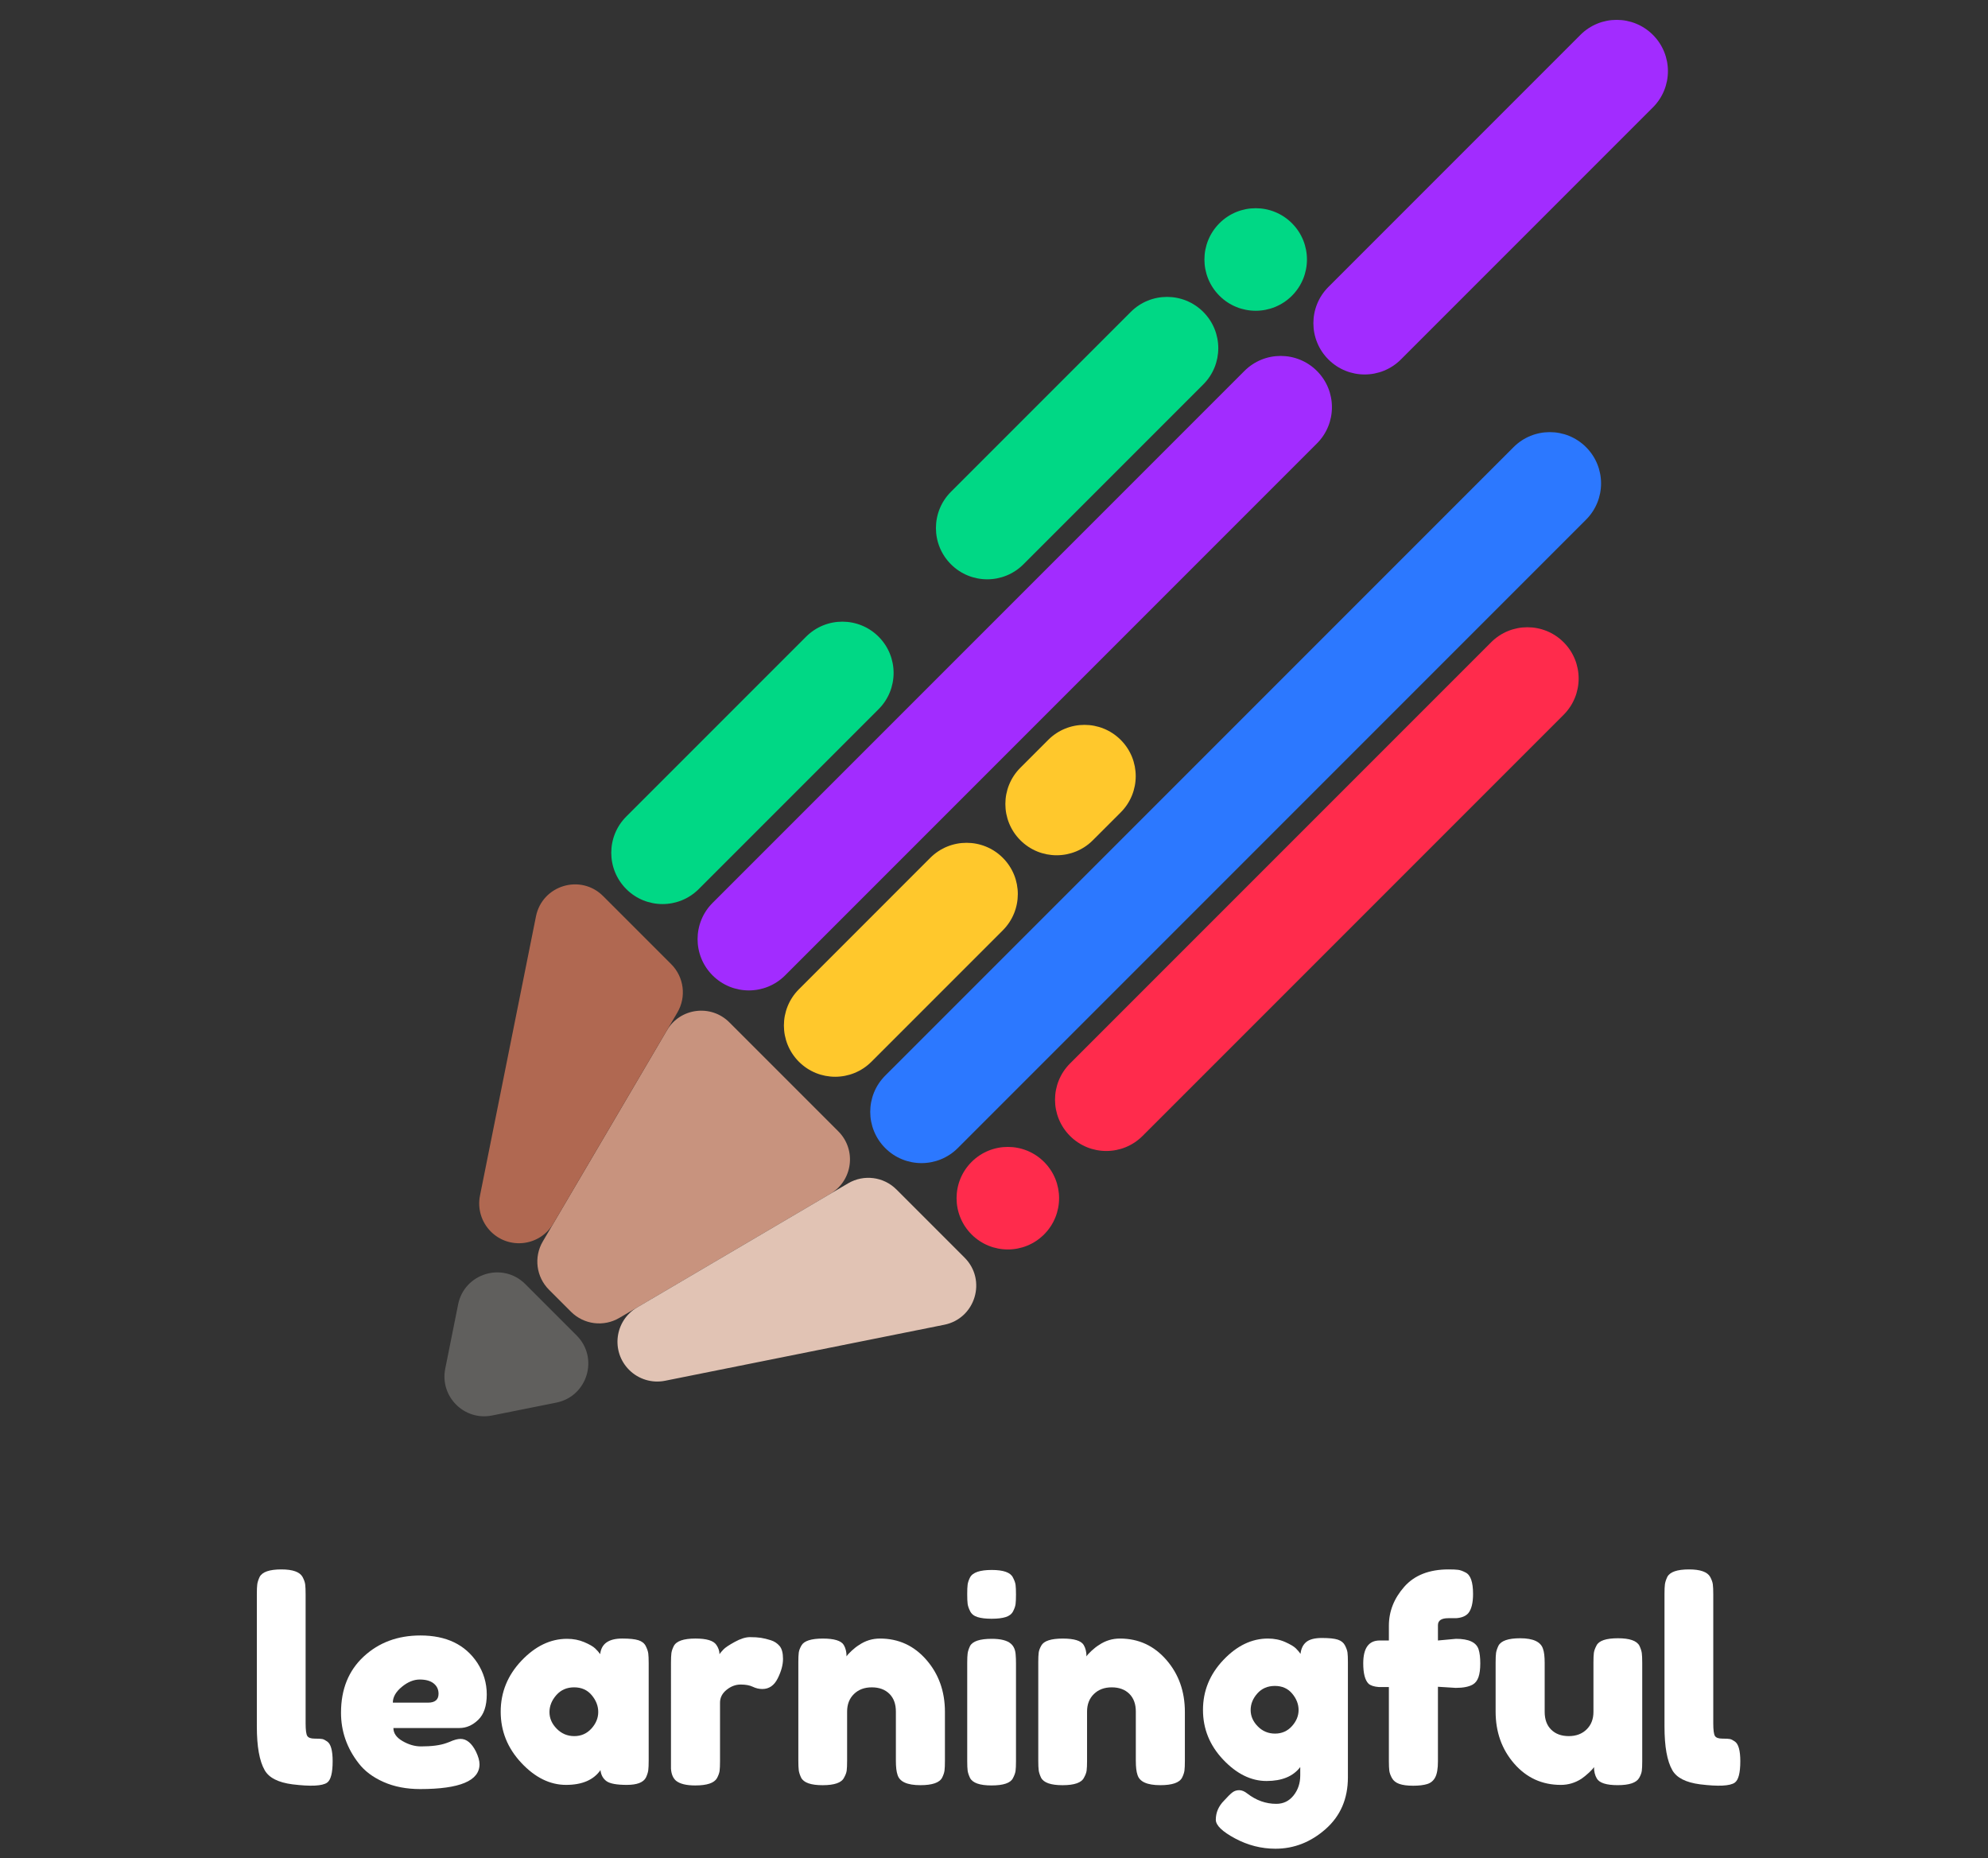 <?xml version="1.0" encoding="utf-8"?>
<!-- Generator: Adobe Illustrator 16.0.0, SVG Export Plug-In . SVG Version: 6.00 Build 0)  -->
<!DOCTYPE svg PUBLIC "-//W3C//DTD SVG 1.1//EN" "http://www.w3.org/Graphics/SVG/1.1/DTD/svg11.dtd">
<svg version="1.1" id="Layer_1" xmlns="http://www.w3.org/2000/svg" xmlns:xlink="http://www.w3.org/1999/xlink" x="0px" y="0px"
	 width="214px" height="200px" viewBox="0 0 214 200" enable-background="new 0 0 214 200" xml:space="preserve">
<rect x="0" y="0" width="214" height="200" fill="#333333" stroke="none"/>
<g id="Logo_1_">
	<g>
		<rect x="-62" y="168.963" fill="none" width="338.233" height="55.037"/>
		<path fill="#FFFFFF" d="M27.648,171.543c0-0.459,0.015-0.805,0.045-1.035
			c0.03-0.229,0.115-0.494,0.255-0.795c0.28-0.539,1.06-0.81,2.34-0.81
			c1.22,0,1.98,0.271,2.28,0.81c0.16,0.301,0.255,0.57,0.285,0.811
			c0.03,0.24,0.045,0.59,0.045,1.05v13.89c0,0.721,0.06,1.176,0.18,1.365
			c0.12,0.19,0.385,0.285,0.795,0.285c0.41,0,0.685,0.016,0.825,0.045
			c0.14,0.03,0.31,0.115,0.51,0.255c0.4,0.261,0.6,0.971,0.6,2.13
			c0,1.26-0.2,2.03-0.6,2.311c-0.52,0.359-1.76,0.42-3.72,0.18
			c-1.541-0.199-2.54-0.709-3-1.529c-0.56-0.98-0.84-2.54-0.84-4.681
			V171.543z"/>
		<path fill="#FFFFFF" d="M52.398,182.358c0,1.229-0.305,2.14-0.915,2.729
			c-0.61,0.591-1.285,0.885-2.025,0.885h-7.11c0,0.561,0.33,1.031,0.99,1.41
			c0.66,0.381,1.32,0.57,1.98,0.57c1.16,0,2.07-0.119,2.73-0.359
			l0.33-0.121c0.48-0.219,0.88-0.329,1.2-0.329
			c0.64,0,1.189,0.45,1.65,1.35c0.26,0.54,0.39,1.001,0.39,1.38
			c0,1.781-2.13,2.67-6.39,2.67c-1.48,0-2.795-0.255-3.945-0.765
			c-1.15-0.51-2.045-1.185-2.685-2.024c-1.26-1.621-1.89-3.431-1.89-5.431
			c0-2.521,0.814-4.534,2.445-6.045c1.63-1.51,3.665-2.265,6.105-2.265
			c2.78,0,4.82,0.98,6.12,2.939C52.058,179.994,52.398,181.129,52.398,182.358z
			 M46.068,183.243c0.76,0,1.14-0.319,1.14-0.96
			c0-0.46-0.175-0.83-0.525-1.109c-0.35-0.28-0.851-0.42-1.5-0.42
			c-0.65,0-1.295,0.265-1.935,0.795c-0.64,0.529-0.96,1.095-0.96,1.694H46.068
			z"/>
		<path fill="#FFFFFF" d="M64.608,178.023c0.12-1.12,0.91-1.68,2.37-1.68
			c0.78,0,1.36,0.06,1.74,0.18s0.645,0.33,0.795,0.63
			c0.15,0.3,0.24,0.565,0.27,0.795c0.03,0.23,0.045,0.575,0.045,1.035v10.5
			c0,0.46-0.015,0.806-0.045,1.035c-0.03,0.229-0.115,0.495-0.255,0.795
			c-0.28,0.521-0.965,0.78-2.055,0.78c-1.09,0-1.82-0.135-2.19-0.405
			s-0.585-0.665-0.645-1.185c-0.74,1.06-1.976,1.59-3.705,1.59
			c-1.73,0-3.335-0.79-4.815-2.371c-1.48-1.579-2.22-3.414-2.22-5.504
			s0.745-3.92,2.235-5.49c1.49-1.57,3.125-2.355,4.905-2.355
			c0.68,0,1.3,0.12,1.86,0.36c0.56,0.239,0.95,0.465,1.17,0.675
			C64.288,177.618,64.468,177.824,64.608,178.023z M59.148,184.264
			c0,0.66,0.26,1.255,0.78,1.785c0.52,0.529,1.15,0.795,1.89,0.795
			c0.74,0,1.355-0.271,1.845-0.811c0.49-0.54,0.735-1.135,0.735-1.785
			c0-0.649-0.235-1.254-0.705-1.814c-0.47-0.561-1.1-0.84-1.89-0.84
			s-1.43,0.279-1.92,0.84C59.393,182.994,59.148,183.604,59.148,184.264z"/>
		<path fill="#FFFFFF" d="M82.968,176.523c0.38,0.12,0.695,0.325,0.945,0.615
			s0.375,0.755,0.375,1.395c0,0.641-0.19,1.34-0.57,2.1
			c-0.38,0.761-0.93,1.141-1.65,1.141c-0.36,0-0.705-0.08-1.035-0.24
			s-0.765-0.24-1.305-0.24s-1.045,0.19-1.515,0.57
			c-0.47,0.381-0.705,0.84-0.705,1.38v6.3c0,0.461-0.015,0.806-0.045,1.035
			c-0.03,0.23-0.125,0.495-0.285,0.795c-0.3,0.521-1.08,0.78-2.34,0.78
			c-0.96,0-1.65-0.17-2.07-0.51c-0.32-0.28-0.5-0.71-0.54-1.29
			c0-0.199,0-0.49,0-0.87V178.953c0-0.459,0.015-0.805,0.045-1.035
			c0.03-0.229,0.115-0.484,0.255-0.765c0.28-0.54,1.06-0.81,2.34-0.81
			c1.2,0,1.95,0.229,2.25,0.689c0.22,0.32,0.33,0.65,0.33,0.99
			c0.1-0.14,0.245-0.311,0.435-0.51c0.19-0.2,0.595-0.471,1.215-0.811
			c0.62-0.34,1.165-0.51,1.635-0.51c0.47,0,0.865,0.025,1.185,0.075
			C82.237,176.318,82.588,176.403,82.968,176.523z"/>
		<path fill="#FFFFFF" d="M94.728,176.344c2,0,3.665,0.765,4.995,2.295
			c1.33,1.529,1.995,3.395,1.995,5.595v5.28c0,0.46-0.015,0.805-0.045,1.035
			c-0.03,0.229-0.115,0.484-0.255,0.765c-0.28,0.54-1.061,0.81-2.34,0.81
			c-1.42,0-2.24-0.369-2.46-1.109c-0.12-0.34-0.18-0.85-0.18-1.53v-5.28
			c0-0.82-0.235-1.459-0.705-1.92c-0.47-0.46-1.1-0.689-1.89-0.689
			c-0.791,0-1.43,0.24-1.92,0.72c-0.49,0.479-0.735,1.11-0.735,1.89v5.311
			c0,0.46-0.015,0.805-0.045,1.035c-0.03,0.229-0.125,0.484-0.285,0.765
			c-0.26,0.54-1.03,0.81-2.31,0.81c-1.26,0-2.03-0.27-2.31-0.81
			c-0.14-0.3-0.225-0.565-0.255-0.795c-0.03-0.229-0.045-0.575-0.045-1.035
			v-10.62c0-0.439,0.015-0.775,0.045-1.005c0.03-0.229,0.125-0.485,0.285-0.765
			c0.28-0.5,1.05-0.75,2.31-0.75c1.22,0,1.97,0.229,2.25,0.689
			c0.2,0.34,0.3,0.75,0.3,1.23c0.08-0.141,0.26-0.34,0.54-0.601
			c0.28-0.259,0.55-0.47,0.81-0.63C93.157,176.573,93.907,176.344,94.728,176.344
			z"/>
		<path fill="#FFFFFF" d="M109.052,173.418c-0.149,0.291-0.415,0.495-0.795,0.615
			s-0.885,0.18-1.515,0.18c-0.63,0-1.136-0.06-1.515-0.18
			c-0.38-0.12-0.645-0.33-0.795-0.63s-0.24-0.565-0.27-0.795
			c-0.03-0.229-0.045-0.575-0.045-1.035s0.015-0.805,0.045-1.035
			c0.03-0.229,0.115-0.484,0.255-0.765c0.28-0.54,1.06-0.811,2.34-0.811
			c1.261,0,2.021,0.271,2.28,0.811c0.16,0.3,0.255,0.565,0.285,0.795
			c0.029,0.23,0.045,0.575,0.045,1.035s-0.016,0.805-0.045,1.035
			C109.292,172.869,109.202,173.129,109.052,173.418z M104.117,178.983
			c0-0.46,0.015-0.805,0.045-1.035c0.03-0.229,0.115-0.495,0.255-0.795
			c0.28-0.521,1.06-0.78,2.34-0.78c0.96,0,1.64,0.17,2.04,0.51
			c0.34,0.281,0.52,0.711,0.54,1.291c0.02,0.199,0.03,0.49,0.03,0.869v10.5
			c0,0.461-0.016,0.806-0.045,1.035c-0.03,0.23-0.125,0.495-0.285,0.795
			c-0.26,0.521-1.03,0.78-2.31,0.78c-1.26,0-2.03-0.271-2.31-0.81
			c-0.14-0.301-0.225-0.561-0.255-0.78c-0.03-0.22-0.045-0.57-0.045-1.05
			V178.983z"/>
		<path fill="#FFFFFF" d="M120.557,176.344c2,0,3.665,0.765,4.995,2.295
			c1.33,1.529,1.995,3.395,1.995,5.595v5.28c0,0.46-0.016,0.805-0.045,1.035
			c-0.03,0.229-0.115,0.484-0.255,0.765c-0.28,0.54-1.061,0.81-2.341,0.81
			c-1.42,0-2.24-0.369-2.459-1.109c-0.121-0.34-0.18-0.85-0.18-1.53v-5.28
			c0-0.82-0.236-1.459-0.705-1.92c-0.471-0.46-1.101-0.689-1.891-0.689
			c-0.791,0-1.43,0.24-1.92,0.72s-0.734,1.11-0.734,1.89v5.311
			c0,0.46-0.016,0.805-0.046,1.035c-0.03,0.229-0.125,0.484-0.284,0.765
			c-0.261,0.54-1.031,0.81-2.311,0.81c-1.26,0-2.03-0.27-2.311-0.81
			c-0.14-0.3-0.225-0.565-0.254-0.795c-0.031-0.229-0.045-0.575-0.045-1.035
			v-10.62c0-0.439,0.014-0.775,0.045-1.005c0.029-0.229,0.124-0.485,0.284-0.765
			c0.28-0.5,1.05-0.75,2.31-0.75c1.221,0,1.971,0.229,2.25,0.689
			c0.2,0.34,0.301,0.75,0.301,1.23c0.08-0.141,0.26-0.34,0.54-0.601
			c0.28-0.259,0.55-0.47,0.81-0.63
			C118.986,176.573,119.736,176.344,120.557,176.344z"/>
		<path fill="#FFFFFF" d="M139.967,190.174c-0.761,1-1.971,1.5-3.631,1.5
			s-3.215-0.766-4.664-2.295c-1.451-1.531-2.176-3.315-2.176-5.355
			s0.73-3.83,2.19-5.37s3.06-2.31,4.8-2.31c0.68,0,1.301,0.125,1.86,0.375
			s0.944,0.479,1.155,0.689c0.209,0.21,0.375,0.405,0.494,0.585
			c0.061-0.56,0.266-0.985,0.615-1.274c0.35-0.29,0.915-0.436,1.695-0.436
			c0.779,0,1.35,0.061,1.71,0.18c0.36,0.121,0.614,0.326,0.765,0.615
			c0.15,0.291,0.24,0.545,0.271,0.766c0.03,0.22,0.045,0.56,0.045,1.02
			v12.42c0,2.3-0.8,4.155-2.399,5.564c-1.602,1.41-3.4,2.115-5.4,2.115
			c-1.521,0-2.971-0.37-4.35-1.109c-1.381-0.74-2.07-1.41-2.07-2.01
			c0-0.78,0.3-1.471,0.899-2.07c0.38-0.42,0.675-0.711,0.886-0.87
			c0.209-0.16,0.454-0.24,0.734-0.24c0.279,0,0.57,0.12,0.87,0.36
			c0.96,0.74,1.999,1.109,3.12,1.109c0.76,0,1.38-0.299,1.859-0.899
			c0.48-0.601,0.721-1.32,0.721-2.16V190.174z M134.627,184.038
			c0,0.65,0.254,1.235,0.765,1.755c0.51,0.521,1.13,0.78,1.86,0.78
			c0.729,0,1.334-0.265,1.814-0.795s0.721-1.11,0.721-1.74
			s-0.23-1.22-0.69-1.77s-1.08-0.825-1.86-0.825
			c-0.779,0-1.41,0.27-1.89,0.811C134.867,182.793,134.627,183.389,134.627,184.038
			z"/>
		<path fill="#FFFFFF" d="M156.736,176.373c1.38,0,2.189,0.381,2.43,1.141
			c0.121,0.38,0.18,0.88,0.18,1.5c0,0.619-0.064,1.115-0.194,1.484
			c-0.13,0.371-0.335,0.635-0.614,0.795c-0.421,0.24-1.031,0.36-1.83,0.36
			l-1.92-0.12v8.04c0,0.761-0.096,1.325-0.285,1.695
			c-0.191,0.37-0.48,0.614-0.871,0.735c-0.39,0.119-0.895,0.18-1.515,0.18
			s-1.114-0.064-1.485-0.195c-0.369-0.13-0.635-0.34-0.795-0.63
			s-0.254-0.556-0.285-0.795c-0.029-0.24-0.045-0.59-0.045-1.05v-7.95h-1.08
			c-0.52-0.04-0.89-0.16-1.109-0.36c-0.381-0.379-0.57-1.109-0.57-2.189
			c0-1.641,0.59-2.461,1.771-2.461h0.989v-1.59c0-1.539,0.551-2.935,1.65-4.185
			c1.1-1.249,2.689-1.875,4.77-1.875c0.461,0,0.806,0.015,1.035,0.045
			c0.23,0.03,0.496,0.125,0.795,0.285c0.541,0.261,0.811,1.03,0.811,2.31
			c0,0.961-0.17,1.65-0.51,2.07c-0.281,0.32-0.721,0.5-1.32,0.54
			c-0.18,0-0.461,0-0.84,0c-0.74,0-1.109,0.251-1.109,0.75v1.649L156.736,176.373z"/>
		<path fill="#FFFFFF" d="M168.017,192.094c-2.021,0-3.695-0.766-5.025-2.295
			c-1.33-1.53-1.995-3.395-1.995-5.596v-5.25c0-0.48,0.016-0.83,0.045-1.05
			c0.03-0.22,0.115-0.479,0.256-0.78c0.279-0.539,1.06-0.81,2.34-0.81
			c1.399,0,2.22,0.38,2.459,1.14c0.121,0.32,0.181,0.83,0.181,1.53v5.25
			c0,0.82,0.235,1.46,0.705,1.92s1.1,0.69,1.89,0.69
			s1.43-0.24,1.92-0.721c0.49-0.479,0.735-1.109,0.735-1.89v-5.31
			c0-0.461,0.015-0.805,0.045-1.035s0.125-0.495,0.285-0.795
			c0.26-0.521,1.03-0.78,2.31-0.78c1.26,0,2.03,0.271,2.311,0.81
			c0.14,0.301,0.225,0.565,0.255,0.795c0.03,0.23,0.045,0.576,0.045,1.035
			v10.62c0,0.44-0.015,0.775-0.045,1.005c-0.03,0.23-0.125,0.485-0.285,0.766
			c-0.3,0.52-1.069,0.779-2.31,0.779c-1.221,0-1.971-0.24-2.25-0.72
			c-0.201-0.34-0.301-0.75-0.301-1.229c-0.08,0.14-0.26,0.34-0.539,0.6
			c-0.281,0.26-0.551,0.48-0.811,0.66
			C169.557,191.873,168.816,192.094,168.017,192.094z"/>
		<path fill="#FFFFFF" d="M179.176,171.543c0-0.459,0.016-0.805,0.045-1.035
			c0.03-0.229,0.115-0.494,0.256-0.795c0.279-0.539,1.06-0.81,2.34-0.81
			c1.219,0,1.979,0.271,2.279,0.81c0.16,0.301,0.256,0.57,0.285,0.811
			c0.03,0.24,0.045,0.59,0.045,1.05v13.89c0,0.721,0.061,1.176,0.18,1.365
			c0.121,0.19,0.385,0.285,0.795,0.285s0.686,0.016,0.826,0.045
			c0.139,0.03,0.31,0.115,0.51,0.255c0.399,0.261,0.6,0.971,0.6,2.13
			c0,1.26-0.2,2.03-0.6,2.311c-0.521,0.359-1.76,0.42-3.721,0.18
			c-1.54-0.199-2.539-0.709-3-1.529c-0.56-0.98-0.84-2.54-0.84-4.681
			V171.543z"/>
	</g>
	<g>
		<path fill="#C8937E" d="M71.792,110.883l-13.36,22.721
			c-0.989,1.682-0.716,3.818,0.663,5.198l2.372,2.372
			c1.379,1.379,3.517,1.652,5.198,0.663l22.72-13.36
			c2.415-1.42,2.838-4.738,0.857-6.719l-11.732-11.732
			C76.53,108.045,73.212,108.469,71.792,110.883z"/>
		<path fill="#605F5D" d="M59.887,150.952l-6.917,1.386
			c-2.998,0.602-5.642-2.041-5.041-5.04l1.387-6.916
			c0.673-3.353,4.81-4.604,7.227-2.187l5.529,5.529
			C64.49,146.143,63.239,150.279,59.887,150.952z"/>
		<path fill="#E1C3B4" d="M101.646,142.573l-30.053,6.027
			c-1.404,0.281-2.857-0.157-3.87-1.171l0,0c-1.981-1.98-1.558-5.299,0.857-6.719
			l22.72-13.36c1.682-0.989,3.819-0.716,5.198,0.663l7.333,7.334
			C106.249,137.765,104.998,141.9,101.646,142.573z"/>
		<path fill="#B06851" d="M52.838,132.545L52.838,132.545
			c-1.013-1.012-1.452-2.465-1.17-3.869l6.027-30.053
			c0.672-3.352,4.809-4.604,7.226-2.186l7.333,7.332
			c1.379,1.38,1.652,3.518,0.663,5.199l-13.36,22.72
			C58.137,134.104,54.819,134.526,52.838,132.545z"/>
		<g>
			<g>
				<path fill="#00D885" d="M67.416,95.682c-2.155-2.156-2.155-5.648,0-7.805l19.357-19.356
					c2.155-2.155,5.648-2.155,7.804,0c2.155,2.155,2.155,5.649,0,7.804
					L75.219,95.682C73.064,97.836,69.57,97.836,67.416,95.682z"/>
			</g>
		</g>
		<g>
			<g>
				<path fill="#00D885" d="M102.366,60.73c-2.155-2.154-2.155-5.648,0-7.803l19.357-19.357
					c2.155-2.155,5.648-2.155,7.804,0c2.155,2.154,2.155,5.648,0.001,7.803
					l-19.357,19.357C108.015,62.886,104.521,62.886,102.366,60.73z"/>
			</g>
		</g>
		<g>
			<g>
				<path fill="#FFC82C" d="M86.001,114.268c-2.155-2.156-2.156-5.649-0-7.805
					l14.142-14.143c2.155-2.154,5.649-2.154,7.805,0
					c2.156,2.156,2.154,5.648-0.001,7.805l-14.142,14.142
					C91.649,116.422,88.157,116.422,86.001,114.268z"/>
			</g>
		</g>
		<g>
			<g>
				<path fill="#FFC82C" d="M109.84,90.43c-2.156-2.156-2.156-5.65,0-7.805l2.996-2.997
					c2.155-2.155,5.648-2.155,7.805,0.001c2.154,2.154,2.154,5.647-0.001,7.803
					l-2.997,2.996C115.488,92.584,111.994,92.584,109.84,90.43z"/>
			</g>
		</g>
		<g>
			<g>
				<path fill="#A22CFF" d="M76.708,104.975c-2.155-2.155-2.155-5.648,0-7.805l57.249-57.248
					c2.155-2.155,5.649-2.155,7.805,0c2.154,2.154,2.154,5.648,0,7.803l-57.25,57.25
					C82.357,107.129,78.863,107.129,76.708,104.975z"/>
			</g>
		</g>
		<g>
			<g>
				<path fill="#A22CFF" d="M142.997,38.686c-2.155-2.154-2.155-5.648,0-7.804L170.125,3.754
					c2.156-2.156,5.649-2.155,7.805,0c2.154,2.154,2.154,5.648,0,7.803l-27.129,27.129
					C148.646,40.841,145.152,40.84,142.997,38.686z"/>
			</g>
		</g>
		<g>
			<g>
				<path fill="#2C78FF" d="M95.294,123.561c-2.155-2.155-2.156-5.649-0-7.805
					l67.634-67.633c2.154-2.155,5.648-2.154,7.804,0
					c2.155,2.155,2.155,5.648,0,7.804l-67.633,67.634
					C100.943,125.715,97.45,125.715,95.294,123.561z"/>
			</g>
		</g>
		<g>
			<g>
				<path fill="#FF2B4C" d="M115.186,122.256c-2.155-2.155-2.156-5.648,0-7.805l45.329-45.329
					c2.155-2.155,5.649-2.155,7.804-0.001c2.155,2.155,2.155,5.649,0,7.805
					l-45.33,45.33C120.834,124.41,117.34,124.41,115.186,122.256z"/>
			</g>
		</g>
		<g>
			<g>
				<path fill="#FF2B4C" d="M104.587,132.854c-2.155-2.155-2.155-5.648,0-7.805l0,0
					c2.155-2.154,5.649-2.154,7.804,0s2.154,5.649-0.001,7.805l0,0
					C110.236,135.008,106.742,135.008,104.587,132.854z"/>
			</g>
		</g>
		<g>
			<g>
				<path fill="#00D885" d="M131.268,31.83c-2.156-2.156-2.155-5.649,0-7.805l0,0
					c2.154-2.154,5.648-2.155,7.804,0c2.155,2.154,2.155,5.648,0,7.804l0,0
					C136.916,33.984,133.422,33.984,131.268,31.83z"/>
			</g>
		</g>
	</g>
</g>
</svg>

